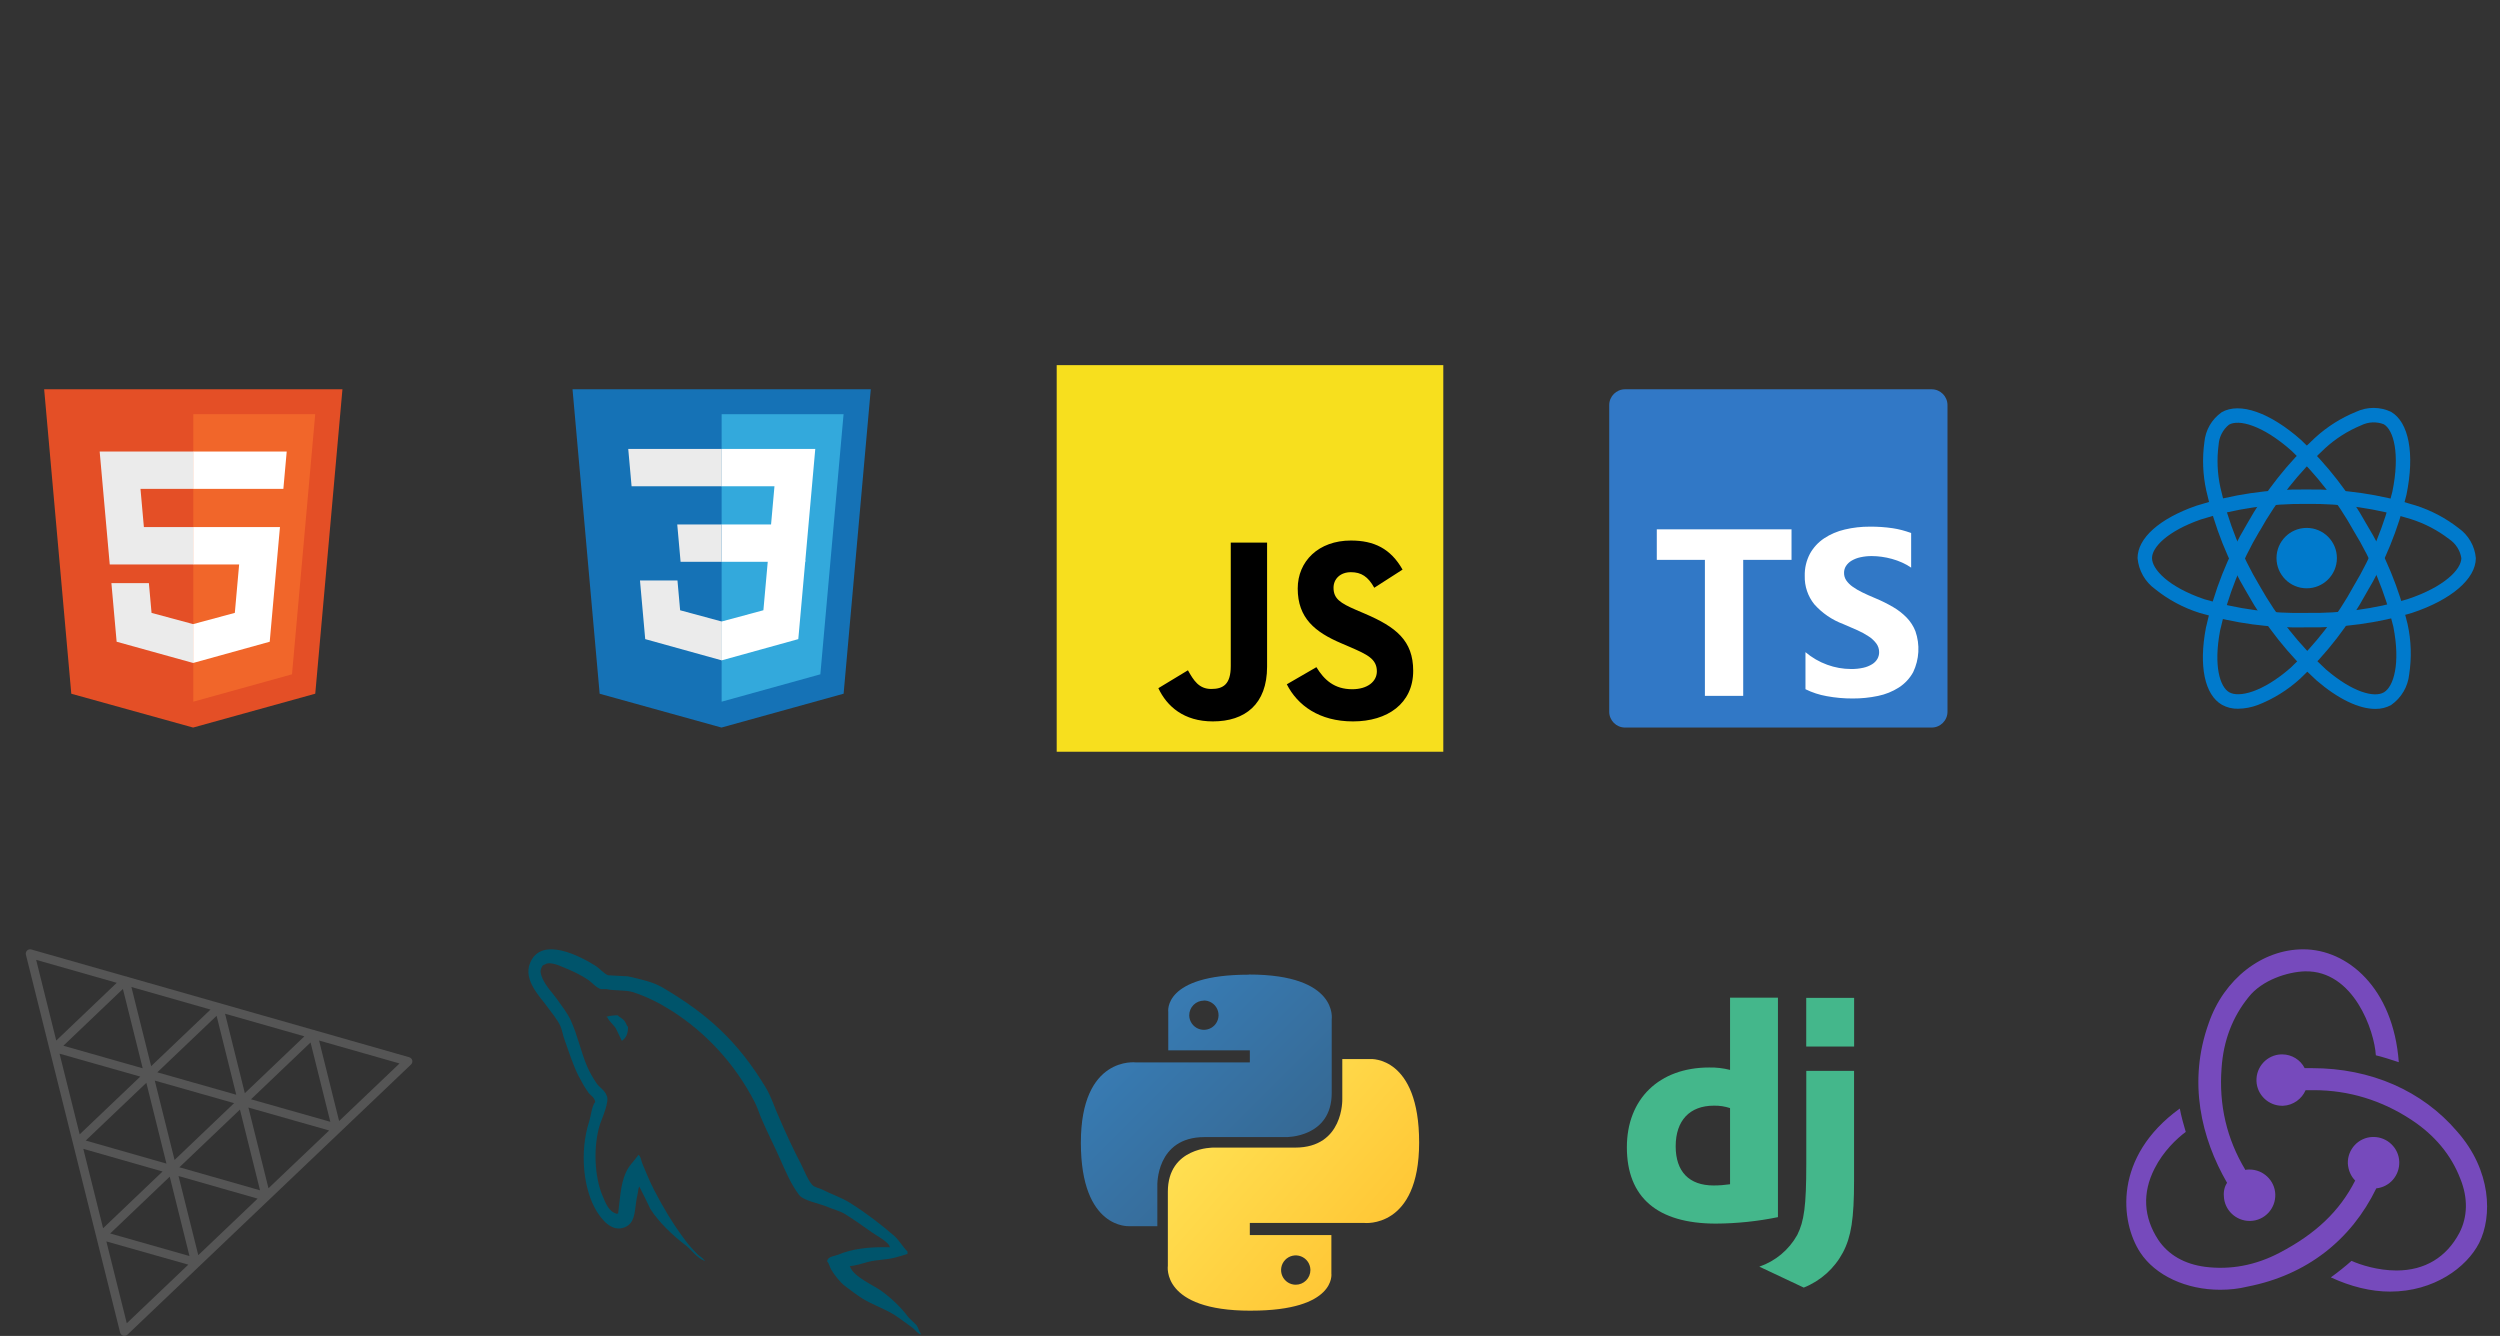 <svg width="582" height="311" viewBox="0 0 582 311" fill="none" xmlns="http://www.w3.org/2000/svg">
<rect x="0" y="0" width="582" height="311" fill="#333333" stroke="none"/>
<path d="M290.677 226.906C270.708 226.906 271.971 235.541 271.971 235.541V244.512H290.961V247.325H264.408C264.408 247.325 251.625 245.75 251.625 266.014C251.625 286.278 262.912 285.454 262.912 285.454H269.428V276.001C269.428 276.001 269.062 264.715 280.397 264.715H299.415C299.415 264.715 310.024 264.883 310.024 254.443V237.312C310.024 237.312 311.632 226.872 290.781 226.872L290.677 226.906ZM280.18 232.917C280.855 232.9 281.52 233.083 282.091 233.444C282.662 233.805 283.113 234.327 283.387 234.944C283.661 235.561 283.746 236.246 283.631 236.912C283.516 237.577 283.206 238.193 282.741 238.683C282.275 239.172 281.675 239.513 281.016 239.661C280.358 239.809 279.67 239.759 279.039 239.516C278.409 239.273 277.865 238.849 277.476 238.297C277.087 237.745 276.87 237.09 276.853 236.415V236.359C276.853 235.454 277.213 234.585 277.853 233.945C278.493 233.304 279.362 232.945 280.267 232.945L280.18 232.917Z" fill="url(#paint0_linear_0_1)"/>
<path d="M291.239 305.122C311.208 305.122 309.945 296.459 309.945 296.459V287.516H290.958V284.703H317.592C317.592 284.703 330.375 286.132 330.375 265.986C330.375 245.84 319.088 246.546 319.088 246.546H312.487V255.875C312.487 255.875 312.853 267.162 301.519 267.162H282.492C282.492 267.162 271.875 267.001 271.875 277.441V294.687C271.875 294.687 270.266 305.127 291.118 305.127H291.231L291.239 305.122ZM301.735 299.083C301.06 299.1 300.395 298.917 299.824 298.556C299.254 298.195 298.803 297.673 298.529 297.056C298.255 296.439 298.17 295.754 298.285 295.088C298.4 294.423 298.71 293.807 299.175 293.317C299.64 292.828 300.24 292.487 300.899 292.339C301.558 292.191 302.246 292.241 302.876 292.484C303.507 292.727 304.051 293.151 304.44 293.703C304.829 294.255 305.046 294.91 305.063 295.585V295.669C305.063 296.575 304.703 297.443 304.062 298.083C303.422 298.724 302.554 299.083 301.648 299.083H301.735Z" fill="url(#paint1_linear_0_1)"/>
<g clip-path="url(#clip0_0_1)">
<path d="M246 85H336V175H246V85Z" fill="#F7DF1E"/>
<path d="M269.664 160.21L276.551 156.042C277.88 158.398 279.089 160.392 281.988 160.392C284.768 160.392 286.52 159.305 286.52 155.076V126.319H294.978V155.195C294.978 163.955 289.843 167.943 282.351 167.943C275.585 167.943 271.658 164.439 269.664 160.21M299.571 159.304L306.458 155.317C308.271 158.278 310.627 160.452 314.795 160.452C318.3 160.452 320.534 158.7 320.534 156.284C320.534 153.384 318.239 152.357 314.372 150.666L312.258 149.759C306.156 147.162 302.109 143.899 302.109 137.012C302.109 130.668 306.942 125.835 314.494 125.835C319.87 125.835 323.737 127.708 326.516 132.602L319.93 136.831C318.48 134.233 316.91 133.206 314.493 133.206C312.016 133.206 310.445 134.777 310.445 136.831C310.445 139.368 312.016 140.396 315.641 141.966L317.755 142.872C324.944 145.954 328.992 149.095 328.992 156.163C328.992 163.776 323.011 167.944 314.976 167.944C307.123 167.944 302.048 164.198 299.571 159.305" fill="black"/>
</g>
<path d="M449.685 90.625H378.315C376.277 90.625 374.625 92.277 374.625 94.315V165.685C374.625 167.723 376.277 169.375 378.315 169.375H449.685C451.723 169.375 453.375 167.723 453.375 165.685V94.315C453.375 92.277 451.723 90.625 449.685 90.625Z" fill="#3178C6"/>
<path fill-rule="evenodd" clip-rule="evenodd" d="M420.314 151.822V160.451C421.882 161.225 423.553 161.769 425.275 162.068C427.266 162.436 429.287 162.616 431.311 162.608C433.284 162.618 435.252 162.419 437.183 162.015C438.917 161.664 440.572 160.997 442.063 160.046C443.448 159.152 444.589 157.929 445.385 156.485C446.81 153.497 446.998 150.066 445.908 146.94C445.448 145.77 444.763 144.703 443.891 143.798C442.956 142.836 441.893 142.006 440.733 141.332C439.397 140.549 438.009 139.859 436.579 139.267C435.454 138.8 434.441 138.347 433.541 137.906C432.742 137.523 431.977 137.072 431.255 136.559C430.689 136.162 430.198 135.669 429.803 135.102C429.463 134.587 429.285 133.981 429.294 133.364C429.287 132.796 429.445 132.237 429.75 131.758C430.081 131.256 430.523 130.836 431.041 130.532C431.675 130.159 432.364 129.89 433.083 129.736C433.965 129.54 434.868 129.445 435.772 129.454C436.532 129.457 437.291 129.511 438.044 129.618C438.857 129.727 439.662 129.894 440.452 130.115C441.255 130.338 442.041 130.62 442.803 130.959C443.542 131.289 444.249 131.686 444.915 132.146V124.094C443.529 123.569 442.091 123.192 440.626 122.969C438.857 122.711 437.07 122.59 435.282 122.606C433.328 122.595 431.379 122.817 429.477 123.267C427.758 123.66 426.123 124.358 424.651 125.328C423.283 126.24 422.154 127.465 421.357 128.903C420.514 130.5 420.096 132.287 420.145 134.092C420.083 136.479 420.869 138.811 422.364 140.673C424.199 142.738 426.512 144.321 429.1 145.283C430.282 145.771 431.383 146.248 432.405 146.715C433.327 147.125 434.213 147.611 435.054 148.169C435.733 148.61 436.329 149.167 436.815 149.814C437.243 150.401 437.469 151.11 437.462 151.836C437.466 152.38 437.326 152.916 437.057 153.389C436.758 153.897 436.337 154.323 435.833 154.629C435.203 155.014 434.513 155.291 433.792 155.45C432.852 155.66 431.891 155.759 430.928 155.746C429.039 155.742 427.165 155.409 425.391 154.761C423.537 154.092 421.817 153.097 420.314 151.822ZM405.818 130.34H417.068V123.233H385.701V130.34H396.9V161.992H405.818V130.34Z" fill="white"/>
<path d="M16.599 161.503L10.28 90.625H79.72L73.392 161.492L44.958 169.375L16.599 161.503Z" fill="#E44F26"/>
<path d="M45 163.351L67.978 156.98L73.384 96.422H45V163.351Z" fill="#F1662A"/>
<path d="M45 122.707H33.497L32.704 113.806H45V105.112H23.203L23.411 107.447L25.546 131.401H45V122.707ZM45 145.283L44.961 145.294L35.28 142.682L34.661 135.749H25.934L27.152 149.395L44.961 154.339L45 154.328V145.283Z" fill="#EBEBEB"/>
<path d="M44.969 122.707V131.401H55.673L54.667 142.676L44.969 145.292V154.337L62.792 149.395L62.921 147.927L64.963 125.042L65.177 122.707H44.969ZM44.969 105.112V113.806H65.967L66.142 111.854L66.538 107.447L66.746 105.112H44.969Z" fill="white"/>
<path d="M402.755 232.25H413.906V283.35C409.146 284.327 404.301 284.831 399.442 284.855C385.823 284.841 378.736 278.757 378.736 267.074C378.736 255.824 386.254 248.512 397.906 248.512C399.54 248.48 401.171 248.669 402.755 249.074V232.25ZM402.755 257.962C401.542 257.562 400.271 257.372 398.994 257.399C393.369 257.399 390.098 260.839 390.098 266.866C390.098 272.736 393.212 275.976 398.924 275.976C400.206 275.976 401.486 275.882 402.755 275.695V257.976V257.962Z" fill="#44B78B"/>
<path d="M431.625 249.291V274.885C431.625 283.696 430.964 287.932 429.029 291.585C427.054 295.3 423.825 298.193 419.917 299.75L409.572 294.876C413.33 293.589 416.478 290.955 418.406 287.482C419.998 284.329 420.502 280.676 420.502 271.065V249.291H431.625ZM420.49 232.306H431.639V243.635H420.49V232.306Z" fill="#44B78B"/>
<path d="M537 136.958C540.883 136.958 544.031 133.81 544.031 129.927C544.031 126.044 540.883 122.896 537 122.896C533.117 122.896 529.969 126.044 529.969 129.927C529.969 133.81 533.117 136.958 537 136.958Z" fill="#007ACC"/>
<path d="M537 146.048C528.549 146.253 520.119 145.113 512.025 142.673C508.286 141.488 504.799 139.621 501.74 137.166C500.572 136.328 499.6 135.247 498.89 133.997C498.18 132.747 497.748 131.359 497.625 129.927C497.625 125.278 502.732 120.722 511.288 117.74C519.598 115.099 528.281 113.818 537 113.949C545.603 113.829 554.169 115.086 562.374 117.673C565.975 118.821 569.344 120.598 572.325 122.921C573.472 123.72 574.43 124.762 575.13 125.973C575.83 127.184 576.255 128.534 576.375 129.927C576.375 134.759 570.666 139.655 561.469 142.698C553.532 145.059 545.28 146.189 537 146.048ZM537 117.313C528.658 117.201 520.352 118.418 512.393 120.918C504.518 123.666 500.989 127.424 500.989 129.918C500.989 132.528 504.783 136.632 513.113 139.481C520.856 141.804 528.919 142.885 537 142.684C544.921 142.826 552.817 141.754 560.414 139.506C569.063 136.64 573 132.531 573 129.927C572.858 129.033 572.532 128.179 572.043 127.417C571.555 126.656 570.913 126.004 570.159 125.503C567.492 123.442 564.483 121.867 561.269 120.851C553.419 118.386 545.226 117.192 537 117.313Z" fill="#007ACC"/>
<path d="M521.025 164.996C519.713 165.026 518.416 164.708 517.268 164.073C513.24 161.75 511.845 155.051 513.535 146.149C515.399 137.631 518.628 129.469 523.098 121.982C527.29 114.47 532.658 107.677 538.997 101.861C541.79 99.315 545.012 97.284 548.514 95.862C549.781 95.268 551.163 94.961 552.562 94.961C553.96 94.961 555.342 95.268 556.609 95.862C560.797 98.275 562.183 105.666 560.228 115.153C558.307 123.209 555.162 130.924 550.902 138.027C546.857 145.45 541.659 152.184 535.501 157.976C532.606 160.622 529.247 162.709 525.593 164.133C524.129 164.676 522.585 164.967 521.025 164.996ZM526.012 123.652C521.748 130.822 518.653 138.625 516.843 146.768C515.288 154.967 516.781 159.897 518.952 161.151C521.202 162.453 526.664 161.219 533.296 155.425C539.174 149.876 544.136 143.43 547.997 136.328C552.078 129.537 555.095 122.162 556.943 114.458C558.783 105.528 557.194 100.061 554.938 98.762C554.093 98.438 553.189 98.293 552.285 98.336C551.381 98.379 550.495 98.609 549.684 99.012C546.567 100.298 543.701 102.124 541.219 104.406C535.163 109.977 530.035 116.48 526.031 123.669L526.012 123.652Z" fill="#007ACC"/>
<path d="M552.967 165.033C549.156 165.033 544.315 162.726 539.275 158.392C532.825 152.523 527.367 145.65 523.112 138.038C518.698 130.654 515.495 122.61 513.623 114.213C512.811 110.519 512.66 106.71 513.178 102.963C513.298 101.574 513.721 100.227 514.418 99.018C515.115 97.81 516.068 96.769 517.211 95.969C521.393 93.547 528.489 96.036 535.732 102.466C541.752 108.153 546.865 114.73 550.891 121.968C555.302 129.18 558.539 137.047 560.482 145.275C561.328 149.104 561.459 153.058 560.867 156.935C560.726 158.365 560.278 159.748 559.552 160.988C558.827 162.228 557.842 163.297 556.665 164.121C555.535 164.748 554.258 165.062 552.967 165.033ZM526.023 136.345C530.105 143.619 535.319 150.198 541.469 155.833C547.794 161.275 552.812 162.445 554.969 161.177C557.219 159.869 558.878 154.531 557.168 145.893C555.295 138.038 552.19 130.528 547.969 123.644C544.126 116.717 539.246 110.419 533.498 104.969C526.681 98.916 521.152 97.563 518.899 98.868C518.197 99.439 517.62 100.149 517.206 100.954C516.793 101.758 516.55 102.64 516.494 103.543C516.047 106.884 516.193 110.278 516.924 113.569C518.725 121.599 521.798 129.29 526.026 136.351L526.023 136.345Z" fill="#007ACC"/>
<path d="M6.999 221C6.846 221.002 6.696 221.039 6.56 221.107C6.424 221.174 6.304 221.272 6.211 221.391C6.118 221.511 6.053 221.65 6.022 221.798C5.99 221.945 5.993 222.098 6.029 222.245L16.988 266.18C16.997 266.231 17.009 266.281 17.026 266.33L27.97 310.236C28.012 310.407 28.1 310.565 28.224 310.692C28.348 310.82 28.504 310.912 28.675 310.961C28.847 311.01 29.029 311.013 29.202 310.97C29.375 310.927 29.534 310.839 29.662 310.716L95.691 247.813C95.819 247.69 95.912 247.537 95.961 247.367C96.01 247.198 96.013 247.019 95.97 246.848C95.927 246.677 95.839 246.52 95.716 246.394C95.593 246.267 95.438 246.174 95.267 246.125L73.365 239.874C73.222 239.794 73.063 239.749 72.899 239.743L29.719 227.431C29.555 227.331 29.366 227.279 29.174 227.281L7.287 221.038C7.193 221.011 7.096 220.999 6.999 221ZM8.415 223.453L27.182 228.8L13.095 242.24L8.415 223.453ZM30.59 229.775L49.008 235.025L35.187 248.207L30.59 229.775ZM28.613 230.225L33.222 248.698L14.754 243.448L28.613 230.225ZM52.394 235.993L70.865 241.258L56.998 254.495L52.394 235.993ZM50.425 236.48L54.999 254.855L36.622 249.635L50.425 236.48ZM74.281 242.233L93.014 247.573L78.946 260.975L74.281 242.233ZM72.297 242.683L76.898 261.155L58.434 255.913L72.297 242.683ZM13.86 245.293L32.657 250.633L18.548 264.08L13.86 245.293ZM36.032 251.563L54.499 256.813L40.64 270.039L36.032 251.563ZM34.07 252.077L38.75 270.89L19.957 265.52L34.07 252.077ZM57.828 257.833L76.629 263.177L62.504 276.624L57.828 257.833ZM55.859 258.309L60.535 277.104L41.761 271.742L55.859 258.309ZM19.393 267.452L37.845 272.724L24.001 285.935L19.393 267.452ZM41.56 273.778L59.975 279.039L46.161 292.202L41.56 273.778ZM39.515 273.928L44.112 292.404L25.652 287.154L39.515 273.928ZM24.762 289.003L43.836 294.411L29.515 308.053L24.762 289.003Z" fill="#555555"/>
<path d="M139.599 161.503L133.283 90.625H202.718L196.392 161.492L167.958 169.375L139.599 161.503Z" fill="#1572B6"/>
<path d="M168 163.351L190.978 156.98L196.384 96.422H168V163.351Z" fill="#33A9DC"/>
<path d="M168 122.1H179.503L180.296 113.198H168V104.505H189.797L189.589 106.836L187.454 130.793H168V122.1Z" fill="white"/>
<path d="M168.053 144.676L168.014 144.687L158.333 142.071L157.715 135.138H148.988L150.205 148.787L168.011 153.732L168.053 153.721V144.676Z" fill="#EBEBEB"/>
<path d="M178.763 130.425L177.717 142.066L168.022 144.681V153.726L185.842 148.787L185.975 147.319L187.485 130.425H178.763Z" fill="white"/>
<path d="M168.031 104.505V113.198H147.033L146.858 111.243L146.462 106.836L146.254 104.505H168.031ZM168 122.1V130.793H158.44L158.266 128.838L157.872 124.431L157.664 122.1H168Z" fill="#EBEBEB"/>
<g clip-path="url(#clip1_0_1)">
<path d="M553.203 276.65C556.302 276.33 558.654 273.659 558.547 270.455C558.44 267.25 555.768 264.687 552.561 264.687H552.348C549.034 264.794 546.469 267.571 546.575 270.882C546.682 272.484 547.324 273.873 548.286 274.834C544.651 281.991 539.093 287.225 530.756 291.604C525.091 294.595 519.212 295.663 513.333 294.915C508.523 294.274 504.782 292.138 502.43 288.613C499.01 283.379 498.689 277.718 501.575 272.057C503.606 267.998 506.813 265.007 508.844 263.512C508.416 262.123 507.775 259.773 507.454 258.065C491.955 269.28 493.559 284.448 498.262 291.604C501.789 296.945 508.951 300.256 516.86 300.256C518.998 300.256 521.136 300.042 523.274 299.509C536.956 296.838 547.324 288.72 553.203 276.65ZM572.015 263.405C563.892 253.899 551.92 248.665 538.238 248.665H536.528C535.566 246.742 533.535 245.46 531.29 245.46H531.076C527.763 245.567 525.198 248.344 525.305 251.656C525.412 254.86 528.084 257.424 531.29 257.424H531.504C533.856 257.317 535.887 255.821 536.742 253.792H538.666C546.789 253.792 554.485 256.142 561.433 260.735C566.778 264.26 570.626 268.853 572.763 274.407C574.58 278.893 574.474 283.272 572.549 287.011C569.557 292.672 564.533 295.77 557.906 295.77C553.63 295.77 549.569 294.488 547.431 293.527C546.255 294.595 544.117 296.304 542.62 297.372C547.217 299.508 551.92 300.683 556.409 300.683C566.671 300.683 574.26 295.022 577.146 289.361C580.246 283.166 580.032 272.484 572.015 263.405ZM517.715 278.466C517.822 281.67 520.495 284.233 523.701 284.233H523.915C527.229 284.127 529.794 281.35 529.687 278.038C529.58 274.834 526.908 272.27 523.701 272.27H523.488C523.274 272.27 522.953 272.27 522.739 272.377C518.357 265.114 516.54 257.21 517.181 248.665C517.608 242.256 519.746 236.701 523.488 232.108C526.587 228.156 532.573 226.233 536.635 226.127C547.965 225.913 552.775 240.012 553.096 245.674C554.485 245.994 556.837 246.742 558.44 247.276C557.157 229.972 546.469 221 536.207 221C526.587 221 517.715 227.943 514.188 238.197C509.271 251.869 512.478 265.007 518.464 275.368C517.929 276.116 517.608 277.29 517.715 278.466Z" fill="#764ABC"/>
</g>
<g clip-path="url(#clip2_0_1)">
<path d="M207.161 290.361C202.19 290.237 198.337 290.735 195.106 292.101C194.174 292.474 192.683 292.474 192.559 293.655C193.056 294.152 193.118 294.96 193.553 295.643C194.299 296.886 195.603 298.564 196.784 299.434C198.089 300.428 199.394 301.422 200.76 302.292C203.184 303.783 205.918 304.653 208.279 306.144C209.647 307.014 211.013 308.133 212.38 309.065C213.064 309.561 213.498 310.37 214.369 310.68V310.494C213.933 309.934 213.809 309.127 213.374 308.505C212.754 307.884 212.131 307.325 211.51 306.703C209.708 304.28 207.471 302.167 205.048 300.428C203.06 299.061 198.71 297.197 197.903 294.897C197.903 294.897 197.84 294.836 197.778 294.774C199.145 294.649 200.76 294.152 202.066 293.779C204.178 293.22 206.104 293.344 208.279 292.785C209.273 292.536 210.268 292.226 211.261 291.915V291.356C210.144 290.237 209.336 288.746 208.155 287.69C204.986 284.955 201.506 282.284 197.903 280.047C195.976 278.804 193.49 277.996 191.44 276.94C190.695 276.567 189.452 276.381 189.017 275.76C187.898 274.393 187.277 272.591 186.469 270.975C184.668 267.557 182.928 263.767 181.374 260.164C180.256 257.74 179.572 255.317 178.205 253.08C171.805 242.517 164.846 236.117 154.159 229.841C151.86 228.536 149.126 227.977 146.205 227.294C144.652 227.231 143.099 227.107 141.545 227.045C140.551 226.61 139.557 225.43 138.687 224.87C135.146 222.633 126.011 217.787 123.401 224.187C121.724 228.226 125.887 232.202 127.316 234.253C128.373 235.682 129.739 237.297 130.485 238.913C130.92 239.969 131.044 241.088 131.479 242.206C132.474 244.94 133.405 247.985 134.71 250.533C135.394 251.837 136.139 253.204 137.009 254.385C137.506 255.068 138.376 255.379 138.563 256.497C137.693 257.74 137.631 259.605 137.133 261.158C134.896 268.179 135.767 276.878 138.935 282.035C139.929 283.588 142.291 287.007 145.46 285.701C148.256 284.583 147.635 281.041 148.442 277.935C148.629 277.188 148.505 276.692 148.877 276.195V276.319C149.747 278.059 150.617 279.737 151.425 281.476C153.351 284.521 156.706 287.69 159.502 289.803C160.994 290.921 162.174 292.847 164.039 293.531V293.344H163.914C163.541 292.785 162.982 292.536 162.485 292.101C161.367 290.983 160.124 289.616 159.254 288.373C156.645 284.893 154.345 281.041 152.295 277.064C151.301 275.139 150.43 273.026 149.623 271.1C149.25 270.353 149.25 269.235 148.629 268.863C147.696 270.23 146.33 271.41 145.646 273.088C144.466 275.76 144.341 279.053 143.906 282.47C143.658 282.533 143.782 282.47 143.657 282.595C141.67 282.097 140.986 280.047 140.24 278.307C138.376 273.896 138.065 266.812 139.681 261.717C140.116 260.412 141.98 256.311 141.235 255.069C140.862 253.888 139.619 253.204 138.935 252.272C138.128 251.092 137.257 249.601 136.699 248.296C135.207 244.816 134.461 240.964 132.846 237.484C132.1 235.868 130.796 234.191 129.739 232.7C128.559 231.022 127.254 229.841 126.322 227.853C126.011 227.17 125.576 226.051 126.073 225.305C126.197 224.808 126.446 224.622 126.943 224.498C127.751 223.814 130.05 224.684 130.857 225.057C133.157 225.988 135.083 226.859 137.009 228.164C137.879 228.785 138.811 229.966 139.929 230.276H141.234C143.223 230.711 145.459 230.401 147.324 230.96C150.617 232.016 153.599 233.569 156.271 235.247C164.411 240.404 171.121 247.736 175.658 256.497C176.404 257.926 176.714 259.232 177.398 260.722C178.703 263.767 180.318 266.874 181.623 269.857C182.928 272.777 184.17 275.76 186.034 278.183C186.966 279.487 190.694 280.171 192.372 280.855C193.615 281.414 195.541 281.911 196.66 282.595C198.772 283.899 200.885 285.391 202.873 286.82C203.868 287.565 206.974 289.119 207.161 290.361Z" fill="#00546B"/>
<path d="M143.781 236.365C142.725 236.365 141.98 236.49 141.234 236.676V236.8H141.359C141.856 237.795 142.725 238.478 143.346 239.348C143.844 240.342 144.279 241.336 144.776 242.331C144.838 242.268 144.9 242.206 144.9 242.206C145.77 241.585 146.205 240.591 146.205 239.099C145.832 238.665 145.77 238.23 145.459 237.795C145.087 237.173 144.279 236.862 143.781 236.365Z" fill="#00546B"/>
</g>
<defs>
<linearGradient id="paint0_linear_0_1" x1="259.408" y1="234.564" x2="296.776" y2="271.848" gradientUnits="userSpaceOnUse">
<stop stop-color="#387EB8"/>
<stop offset="1" stop-color="#366994"/>
</linearGradient>
<linearGradient id="paint1_linear_0_1" x1="281.515" y1="258.852" x2="324.209" y2="296.125" gradientUnits="userSpaceOnUse">
<stop stop-color="#FFE052"/>
<stop offset="1" stop-color="#FFC331"/>
</linearGradient>
<clipPath id="clip0_0_1">
<rect width="90" height="90" fill="white" transform="translate(246 85)"/>
</clipPath>
<clipPath id="clip1_0_1">
<rect width="84" height="80" fill="white" transform="translate(495 221)"/>
</clipPath>
<clipPath id="clip2_0_1">
<rect width="91.43" height="90" fill="white" transform="translate(123 221)"/>
</clipPath>
</defs>
</svg>
